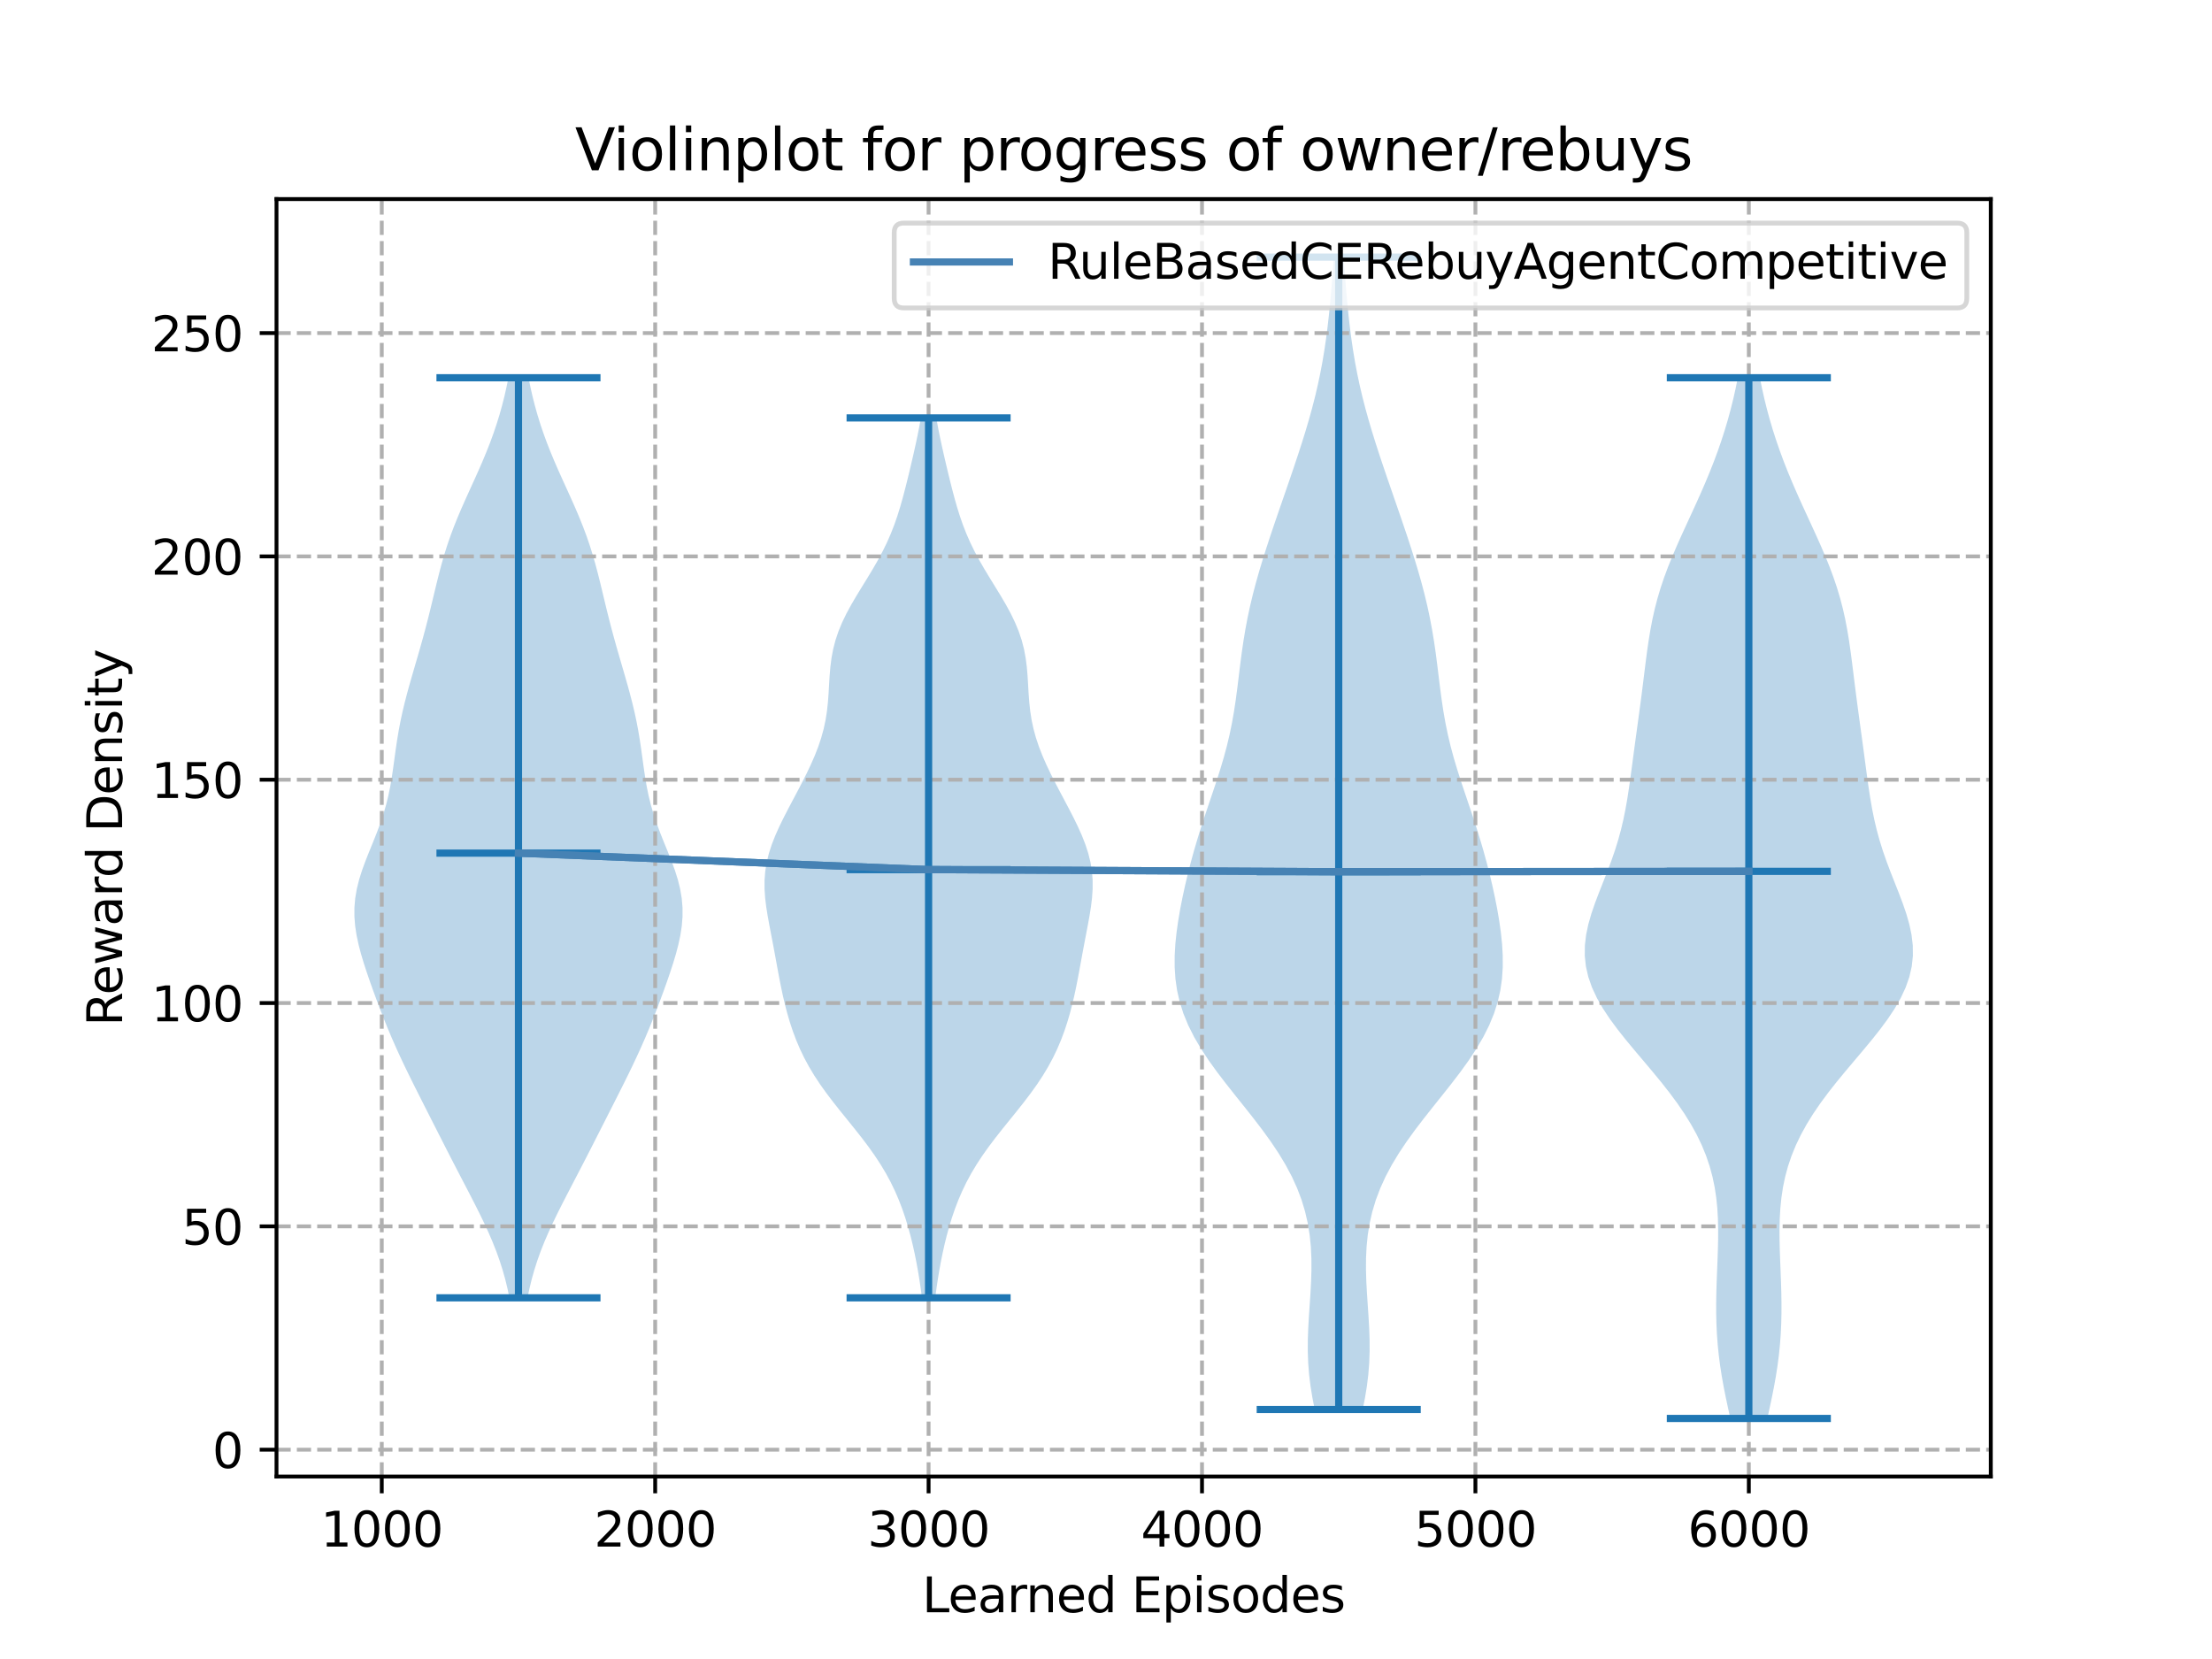 <?xml version="1.0" encoding="utf-8" standalone="no"?>
<!DOCTYPE svg PUBLIC "-//W3C//DTD SVG 1.1//EN"
  "http://www.w3.org/Graphics/SVG/1.1/DTD/svg11.dtd">
<svg xmlns:xlink="http://www.w3.org/1999/xlink" width="460.8pt" height="345.6pt" viewBox="0 0 460.8 345.6" xmlns="http://www.w3.org/2000/svg" version="1.1">
 <defs>
  <style type="text/css">*{stroke-linejoin: round; stroke-linecap: butt}</style>
 </defs>
 <g id="figure_1">
  <g id="patch_1">
   <path d="M 0 345.6 
L 460.8 345.6 
L 460.8 0 
L 0 0 
z
" style="fill: #ffffff"/>
  </g>
  <g id="axes_1">
   <g id="patch_2">
    <path d="M 57.6 307.584 
L 414.72 307.584 
L 414.72 41.472 
L 57.6 41.472 
z
" style="fill: #ffffff"/>
   </g>
   <g id="PolyCollection_1">
    <path d="M 109.89 270.366 
L 106.124 270.366 
L 105.719 268.429 
L 105.247 266.493 
L 104.704 264.557 
L 104.085 262.621 
L 103.392 260.685 
L 102.626 258.749 
L 101.794 256.813 
L 100.905 254.877 
L 99.969 252.941 
L 98.999 251.004 
L 98.006 249.068 
L 97.002 247.132 
L 95.993 245.196 
L 94.988 243.26 
L 93.989 241.324 
L 92.996 239.388 
L 92.009 237.452 
L 91.025 235.516 
L 90.043 233.579 
L 89.06 231.643 
L 88.078 229.707 
L 87.1 227.771 
L 86.128 225.835 
L 85.17 223.899 
L 84.231 221.963 
L 83.318 220.027 
L 82.435 218.091 
L 81.585 216.154 
L 80.769 214.218 
L 79.984 212.282 
L 79.226 210.346 
L 78.492 208.41 
L 77.779 206.474 
L 77.087 204.538 
L 76.42 202.602 
L 75.789 200.666 
L 75.209 198.729 
L 74.7 196.793 
L 74.285 194.857 
L 73.989 192.921 
L 73.833 190.985 
L 73.833 189.049 
L 73.999 187.113 
L 74.329 185.177 
L 74.81 183.241 
L 75.42 181.304 
L 76.128 179.368 
L 76.896 177.432 
L 77.686 175.496 
L 78.46 173.56 
L 79.186 171.624 
L 79.839 169.688 
L 80.407 167.752 
L 80.886 165.815 
L 81.284 163.879 
L 81.615 161.943 
L 81.902 160.007 
L 82.167 158.071 
L 82.433 156.135 
L 82.72 154.199 
L 83.042 152.263 
L 83.409 150.327 
L 83.824 148.39 
L 84.285 146.454 
L 84.786 144.518 
L 85.318 142.582 
L 85.872 140.646 
L 86.436 138.71 
L 87.001 136.774 
L 87.557 134.838 
L 88.1 132.902 
L 88.622 130.965 
L 89.125 129.029 
L 89.608 127.093 
L 90.077 125.157 
L 90.541 123.221 
L 91.01 121.285 
L 91.496 119.349 
L 92.013 117.413 
L 92.572 115.477 
L 93.182 113.54 
L 93.849 111.604 
L 94.574 109.668 
L 95.354 107.732 
L 96.179 105.796 
L 97.038 103.86 
L 97.915 101.924 
L 98.797 99.988 
L 99.667 98.052 
L 100.511 96.115 
L 101.318 94.179 
L 102.08 92.243 
L 102.79 90.307 
L 103.445 88.371 
L 104.044 86.435 
L 104.588 84.499 
L 105.078 82.563 
L 105.518 80.627 
L 105.911 78.69 
L 110.103 78.69 
L 110.103 78.69 
L 110.495 80.627 
L 110.935 82.563 
L 111.426 84.499 
L 111.97 86.435 
L 112.569 88.371 
L 113.224 90.307 
L 113.934 92.243 
L 114.695 94.179 
L 115.503 96.115 
L 116.347 98.052 
L 117.217 99.988 
L 118.098 101.924 
L 118.976 103.86 
L 119.835 105.796 
L 120.66 107.732 
L 121.439 109.668 
L 122.165 111.604 
L 122.832 113.54 
L 123.442 115.477 
L 124.001 117.413 
L 124.518 119.349 
L 125.004 121.285 
L 125.473 123.221 
L 125.936 125.157 
L 126.406 127.093 
L 126.889 129.029 
L 127.391 130.965 
L 127.914 132.902 
L 128.456 134.838 
L 129.013 136.774 
L 129.578 138.71 
L 130.142 140.646 
L 130.696 142.582 
L 131.228 144.518 
L 131.729 146.454 
L 132.19 148.39 
L 132.605 150.327 
L 132.972 152.263 
L 133.294 154.199 
L 133.581 156.135 
L 133.847 158.071 
L 134.112 160.007 
L 134.398 161.943 
L 134.73 163.879 
L 135.128 165.815 
L 135.607 167.752 
L 136.174 169.688 
L 136.828 171.624 
L 137.554 173.56 
L 138.328 175.496 
L 139.118 177.432 
L 139.886 179.368 
L 140.594 181.304 
L 141.204 183.241 
L 141.685 185.177 
L 142.015 187.113 
L 142.18 189.049 
L 142.181 190.985 
L 142.025 192.921 
L 141.729 194.857 
L 141.314 196.793 
L 140.805 198.729 
L 140.225 200.666 
L 139.594 202.602 
L 138.927 204.538 
L 138.235 206.474 
L 137.522 208.41 
L 136.788 210.346 
L 136.03 212.282 
L 135.245 214.218 
L 134.429 216.154 
L 133.579 218.091 
L 132.696 220.027 
L 131.783 221.963 
L 130.844 223.899 
L 129.886 225.835 
L 128.914 227.771 
L 127.935 229.707 
L 126.953 231.643 
L 125.971 233.579 
L 124.988 235.516 
L 124.005 237.452 
L 123.018 239.388 
L 122.025 241.324 
L 121.026 243.26 
L 120.02 245.196 
L 119.012 247.132 
L 118.007 249.068 
L 117.015 251.004 
L 116.044 252.941 
L 115.109 254.877 
L 114.22 256.813 
L 113.388 258.749 
L 112.622 260.685 
L 111.929 262.621 
L 111.31 264.557 
L 110.766 266.493 
L 110.295 268.429 
L 109.89 270.366 
z
" clip-path="url(#pdc8e1df211)" style="fill: #1f77b4; fill-opacity: 0.3"/>
   </g>
   <g id="PolyCollection_2">
    <path d="M 194.823 270.366 
L 192.062 270.366 
L 191.816 268.514 
L 191.543 266.662 
L 191.24 264.811 
L 190.904 262.959 
L 190.533 261.108 
L 190.121 259.256 
L 189.665 257.405 
L 189.157 255.553 
L 188.592 253.702 
L 187.959 251.85 
L 187.25 249.999 
L 186.453 248.147 
L 185.559 246.296 
L 184.561 244.444 
L 183.453 242.593 
L 182.238 240.741 
L 180.924 238.89 
L 179.526 237.038 
L 178.066 235.187 
L 176.572 233.335 
L 175.075 231.484 
L 173.607 229.632 
L 172.198 227.78 
L 170.872 225.929 
L 169.648 224.077 
L 168.535 222.226 
L 167.535 220.374 
L 166.646 218.523 
L 165.86 216.671 
L 165.165 214.82 
L 164.551 212.968 
L 164.006 211.117 
L 163.521 209.265 
L 163.087 207.414 
L 162.693 205.562 
L 162.329 203.711 
L 161.983 201.859 
L 161.645 200.008 
L 161.304 198.156 
L 160.956 196.305 
L 160.601 194.453 
L 160.247 192.602 
L 159.912 190.75 
L 159.617 188.898 
L 159.393 187.047 
L 159.268 185.195 
L 159.269 183.344 
L 159.414 181.492 
L 159.715 179.641 
L 160.171 177.789 
L 160.77 175.938 
L 161.495 174.086 
L 162.322 172.235 
L 163.224 170.383 
L 164.176 168.532 
L 165.153 166.68 
L 166.135 164.829 
L 167.102 162.977 
L 168.034 161.126 
L 168.915 159.274 
L 169.725 157.423 
L 170.448 155.571 
L 171.069 153.719 
L 171.579 151.868 
L 171.976 150.016 
L 172.268 148.165 
L 172.469 146.313 
L 172.607 144.462 
L 172.713 142.61 
L 172.826 140.759 
L 172.984 138.907 
L 173.222 137.056 
L 173.57 135.204 
L 174.05 133.353 
L 174.674 131.501 
L 175.439 129.65 
L 176.336 127.798 
L 177.342 125.947 
L 178.428 124.095 
L 179.559 122.244 
L 180.701 120.392 
L 181.819 118.541 
L 182.885 116.689 
L 183.876 114.837 
L 184.78 112.986 
L 185.59 111.134 
L 186.312 109.283 
L 186.953 107.431 
L 187.529 105.58 
L 188.054 103.728 
L 188.543 101.877 
L 189.009 100.025 
L 189.459 98.174 
L 189.898 96.322 
L 190.326 94.471 
L 190.739 92.619 
L 191.132 90.768 
L 191.5 88.916 
L 191.836 87.065 
L 195.049 87.065 
L 195.049 87.065 
L 195.385 88.916 
L 195.752 90.768 
L 196.145 92.619 
L 196.558 94.471 
L 196.986 96.322 
L 197.425 98.174 
L 197.876 100.025 
L 198.341 101.877 
L 198.831 103.728 
L 199.356 105.58 
L 199.932 107.431 
L 200.573 109.283 
L 201.294 111.134 
L 202.105 112.986 
L 203.008 114.837 
L 203.999 116.689 
L 205.065 118.541 
L 206.184 120.392 
L 207.325 122.244 
L 208.457 124.095 
L 209.543 125.947 
L 210.549 127.798 
L 211.445 129.65 
L 212.211 131.501 
L 212.834 133.353 
L 213.315 135.204 
L 213.663 137.056 
L 213.901 138.907 
L 214.058 140.759 
L 214.171 142.61 
L 214.278 144.462 
L 214.416 146.313 
L 214.617 148.165 
L 214.908 150.016 
L 215.305 151.868 
L 215.815 153.719 
L 216.436 155.571 
L 217.159 157.423 
L 217.969 159.274 
L 218.85 161.126 
L 219.783 162.977 
L 220.75 164.829 
L 221.732 166.68 
L 222.709 168.532 
L 223.661 170.383 
L 224.563 172.235 
L 225.389 174.086 
L 226.114 175.938 
L 226.714 177.789 
L 227.17 179.641 
L 227.47 181.492 
L 227.616 183.344 
L 227.616 185.195 
L 227.491 187.047 
L 227.267 188.898 
L 226.973 190.75 
L 226.637 192.602 
L 226.284 194.453 
L 225.929 196.305 
L 225.58 198.156 
L 225.24 200.008 
L 224.901 201.859 
L 224.556 203.711 
L 224.191 205.562 
L 223.797 207.414 
L 223.363 209.265 
L 222.879 211.117 
L 222.334 212.968 
L 221.72 214.82 
L 221.025 216.671 
L 220.238 218.523 
L 219.349 220.374 
L 218.35 222.226 
L 217.237 224.077 
L 216.012 225.929 
L 214.686 227.78 
L 213.277 229.632 
L 211.809 231.484 
L 210.313 233.335 
L 208.819 235.187 
L 207.359 237.038 
L 205.96 238.89 
L 204.646 240.741 
L 203.431 242.593 
L 202.324 244.444 
L 201.325 246.296 
L 200.432 248.147 
L 199.635 249.999 
L 198.925 251.85 
L 198.293 253.702 
L 197.727 255.553 
L 197.22 257.405 
L 196.763 259.256 
L 196.352 261.108 
L 195.98 262.959 
L 195.645 264.811 
L 195.342 266.662 
L 195.069 268.514 
L 194.823 270.366 
z
" clip-path="url(#pdc8e1df211)" style="fill: #1f77b4; fill-opacity: 0.3"/>
   </g>
   <g id="PolyCollection_3">
    <path d="M 283.871 293.627 
L 273.884 293.627 
L 273.405 291.202 
L 273.009 288.777 
L 272.712 286.353 
L 272.522 283.928 
L 272.436 281.503 
L 272.445 279.078 
L 272.531 276.653 
L 272.669 274.228 
L 272.833 271.804 
L 272.995 269.379 
L 273.125 266.954 
L 273.198 264.529 
L 273.187 262.104 
L 273.069 259.679 
L 272.824 257.254 
L 272.432 254.83 
L 271.877 252.405 
L 271.146 249.98 
L 270.23 247.555 
L 269.127 245.13 
L 267.84 242.705 
L 266.378 240.281 
L 264.759 237.856 
L 263.008 235.431 
L 261.155 233.006 
L 259.239 230.581 
L 257.3 228.156 
L 255.381 225.732 
L 253.528 223.307 
L 251.781 220.882 
L 250.181 218.457 
L 248.759 216.032 
L 247.541 213.607 
L 246.542 211.183 
L 245.766 208.758 
L 245.211 206.333 
L 244.864 203.908 
L 244.704 201.483 
L 244.707 199.058 
L 244.848 196.634 
L 245.102 194.209 
L 245.446 191.784 
L 245.862 189.359 
L 246.337 186.934 
L 246.863 184.509 
L 247.437 182.084 
L 248.057 179.66 
L 248.725 177.235 
L 249.438 174.81 
L 250.195 172.385 
L 250.986 169.96 
L 251.8 167.535 
L 252.621 165.111 
L 253.428 162.686 
L 254.202 160.261 
L 254.923 157.836 
L 255.577 155.411 
L 256.153 152.986 
L 256.651 150.562 
L 257.076 148.137 
L 257.441 145.712 
L 257.762 143.287 
L 258.06 140.862 
L 258.357 138.437 
L 258.673 136.013 
L 259.025 133.588 
L 259.425 131.163 
L 259.882 128.738 
L 260.399 126.313 
L 260.977 123.888 
L 261.612 121.463 
L 262.299 119.039 
L 263.029 116.614 
L 263.795 114.189 
L 264.59 111.764 
L 265.406 109.339 
L 266.236 106.914 
L 267.074 104.49 
L 267.913 102.065 
L 268.748 99.64 
L 269.574 97.215 
L 270.383 94.79 
L 271.169 92.365 
L 271.925 89.941 
L 272.643 87.516 
L 273.317 85.091 
L 273.941 82.666 
L 274.512 80.241 
L 275.026 77.816 
L 275.484 75.392 
L 275.889 72.967 
L 276.245 70.542 
L 276.557 68.117 
L 276.832 65.692 
L 277.076 63.267 
L 277.296 60.843 
L 277.495 58.418 
L 277.678 55.993 
L 277.847 53.568 
L 279.908 53.568 
L 279.908 53.568 
L 280.077 55.993 
L 280.26 58.418 
L 280.46 60.843 
L 280.679 63.267 
L 280.923 65.692 
L 281.198 68.117 
L 281.51 70.542 
L 281.866 72.967 
L 282.271 75.392 
L 282.73 77.816 
L 283.244 80.241 
L 283.814 82.666 
L 284.438 85.091 
L 285.112 87.516 
L 285.831 89.941 
L 286.586 92.365 
L 287.372 94.79 
L 288.182 97.215 
L 289.007 99.64 
L 289.843 102.065 
L 290.682 104.49 
L 291.519 106.914 
L 292.349 109.339 
L 293.165 111.764 
L 293.96 114.189 
L 294.727 116.614 
L 295.457 119.039 
L 296.143 121.463 
L 296.778 123.888 
L 297.356 126.313 
L 297.873 128.738 
L 298.33 131.163 
L 298.731 133.588 
L 299.082 136.013 
L 299.398 138.437 
L 299.695 140.862 
L 299.994 143.287 
L 300.315 145.712 
L 300.679 148.137 
L 301.104 150.562 
L 301.602 152.986 
L 302.179 155.411 
L 302.832 157.836 
L 303.554 160.261 
L 304.327 162.686 
L 305.135 165.111 
L 305.955 167.535 
L 306.769 169.96 
L 307.561 172.385 
L 308.317 174.81 
L 309.031 177.235 
L 309.698 179.66 
L 310.319 182.084 
L 310.893 184.509 
L 311.419 186.934 
L 311.894 189.359 
L 312.309 191.784 
L 312.653 194.209 
L 312.907 196.634 
L 313.048 199.058 
L 313.052 201.483 
L 312.892 203.908 
L 312.544 206.333 
L 311.989 208.758 
L 311.214 211.183 
L 310.214 213.607 
L 308.996 216.032 
L 307.574 218.457 
L 305.974 220.882 
L 304.228 223.307 
L 302.374 225.732 
L 300.456 228.156 
L 298.516 230.581 
L 296.6 233.006 
L 294.748 235.431 
L 292.997 237.856 
L 291.378 240.281 
L 289.916 242.705 
L 288.628 245.13 
L 287.525 247.555 
L 286.61 249.98 
L 285.879 252.405 
L 285.324 254.83 
L 284.931 257.254 
L 284.686 259.679 
L 284.568 262.104 
L 284.558 264.529 
L 284.63 266.954 
L 284.761 269.379 
L 284.922 271.804 
L 285.086 274.228 
L 285.225 276.653 
L 285.31 279.078 
L 285.319 281.503 
L 285.234 283.928 
L 285.044 286.353 
L 284.747 288.777 
L 284.351 291.202 
L 283.871 293.627 
z
" clip-path="url(#pdc8e1df211)" style="fill: #1f77b4; fill-opacity: 0.3"/>
   </g>
   <g id="PolyCollection_4">
    <path d="M 368.166 295.488 
L 360.46 295.488 
L 359.977 293.298 
L 359.511 291.108 
L 359.076 288.918 
L 358.684 286.729 
L 358.342 284.539 
L 358.057 282.349 
L 357.833 280.159 
L 357.669 277.969 
L 357.565 275.779 
L 357.514 273.589 
L 357.512 271.399 
L 357.548 269.21 
L 357.614 267.02 
L 357.697 264.83 
L 357.784 262.64 
L 357.862 260.45 
L 357.914 258.26 
L 357.923 256.07 
L 357.874 253.88 
L 357.747 251.691 
L 357.526 249.501 
L 357.195 247.311 
L 356.739 245.121 
L 356.144 242.931 
L 355.402 240.741 
L 354.506 238.551 
L 353.452 236.361 
L 352.243 234.172 
L 350.884 231.982 
L 349.385 229.792 
L 347.763 227.602 
L 346.039 225.412 
L 344.238 223.222 
L 342.394 221.032 
L 340.542 218.842 
L 338.725 216.653 
L 336.986 214.463 
L 335.369 212.273 
L 333.915 210.083 
L 332.662 207.893 
L 331.641 205.703 
L 330.875 203.513 
L 330.374 201.323 
L 330.139 199.134 
L 330.16 196.944 
L 330.415 194.754 
L 330.874 192.564 
L 331.5 190.374 
L 332.25 188.184 
L 333.079 185.994 
L 333.945 183.804 
L 334.807 181.615 
L 335.632 179.425 
L 336.395 177.235 
L 337.079 175.045 
L 337.678 172.855 
L 338.194 170.665 
L 338.635 168.475 
L 339.016 166.285 
L 339.353 164.096 
L 339.661 161.906 
L 339.955 159.716 
L 340.246 157.526 
L 340.539 155.336 
L 340.837 153.146 
L 341.137 150.956 
L 341.437 148.766 
L 341.73 146.577 
L 342.016 144.387 
L 342.292 142.197 
L 342.564 140.007 
L 342.838 137.817 
L 343.126 135.627 
L 343.442 133.437 
L 343.802 131.247 
L 344.22 129.058 
L 344.709 126.868 
L 345.278 124.678 
L 345.93 122.488 
L 346.667 120.298 
L 347.481 118.108 
L 348.364 115.918 
L 349.302 113.728 
L 350.28 111.539 
L 351.282 109.349 
L 352.292 107.159 
L 353.295 104.969 
L 354.278 102.779 
L 355.23 100.589 
L 356.142 98.399 
L 357.007 96.209 
L 357.822 94.02 
L 358.582 91.83 
L 359.288 89.64 
L 359.94 87.45 
L 360.536 85.26 
L 361.08 83.07 
L 361.572 80.88 
L 362.013 78.69 
L 366.613 78.69 
L 366.613 78.69 
L 367.055 80.88 
L 367.546 83.07 
L 368.09 85.26 
L 368.687 87.45 
L 369.338 89.64 
L 370.044 91.83 
L 370.805 94.02 
L 371.619 96.209 
L 372.484 98.399 
L 373.396 100.589 
L 374.348 102.779 
L 375.331 104.969 
L 376.334 107.159 
L 377.344 109.349 
L 378.346 111.539 
L 379.324 113.728 
L 380.262 115.918 
L 381.145 118.108 
L 381.96 120.298 
L 382.696 122.488 
L 383.349 124.678 
L 383.917 126.868 
L 384.406 129.058 
L 384.824 131.247 
L 385.184 133.437 
L 385.5 135.627 
L 385.788 137.817 
L 386.063 140.007 
L 386.334 142.197 
L 386.611 144.387 
L 386.896 146.577 
L 387.19 148.766 
L 387.489 150.956 
L 387.789 153.146 
L 388.087 155.336 
L 388.38 157.526 
L 388.671 159.716 
L 388.965 161.906 
L 389.274 164.096 
L 389.61 166.285 
L 389.991 168.475 
L 390.432 170.665 
L 390.948 172.855 
L 391.547 175.045 
L 392.231 177.235 
L 392.994 179.425 
L 393.819 181.615 
L 394.681 183.804 
L 395.547 185.994 
L 396.376 188.184 
L 397.126 190.374 
L 397.752 192.564 
L 398.211 194.754 
L 398.466 196.944 
L 398.487 199.134 
L 398.253 201.323 
L 397.752 203.513 
L 396.985 205.703 
L 395.964 207.893 
L 394.712 210.083 
L 393.258 212.273 
L 391.64 214.463 
L 389.901 216.653 
L 388.084 218.842 
L 386.233 221.032 
L 384.388 223.222 
L 382.588 225.412 
L 380.863 227.602 
L 379.241 229.792 
L 377.742 231.982 
L 376.383 234.172 
L 375.174 236.361 
L 374.12 238.551 
L 373.224 240.741 
L 372.482 242.931 
L 371.887 245.121 
L 371.431 247.311 
L 371.1 249.501 
L 370.879 251.691 
L 370.753 253.88 
L 370.703 256.07 
L 370.713 258.26 
L 370.764 260.45 
L 370.842 262.64 
L 370.929 264.83 
L 371.012 267.02 
L 371.078 269.21 
L 371.114 271.399 
L 371.112 273.589 
L 371.061 275.779 
L 370.957 277.969 
L 370.793 280.159 
L 370.569 282.349 
L 370.284 284.539 
L 369.943 286.729 
L 369.55 288.918 
L 369.115 291.108 
L 368.65 293.298 
L 368.166 295.488 
z
" clip-path="url(#pdc8e1df211)" style="fill: #1f77b4; fill-opacity: 0.3"/>
   </g>
   <g id="matplotlib.axis_1">
    <g id="xtick_1">
     <g id="line2d_1">
      <path d="M 79.528 307.584 
L 79.528 41.472 
" clip-path="url(#pdc8e1df211)" style="fill: none; stroke-dasharray: 2.96,1.28; stroke-dashoffset: 0; stroke: #b0b0b0; stroke-width: 0.8"/>
     </g>
     <g id="line2d_2">
      <defs>
       <path id="ma480026084" d="M 0 0 
L 0 3.5 
" style="stroke: #000000; stroke-width: 0.8"/>
      </defs>
      <g>
       <use xlink:href="#ma480026084" x="79.528" y="307.584" style="stroke: #000000; stroke-width: 0.8"/>
      </g>
     </g>
     <g id="text_1">
      <!-- 1000 -->
      <g transform="translate(66.803 322.182)scale(0.1 -0.1)">
       <defs>
        <path id="DejaVuSans-31" d="M 794 531 
L 1825 531 
L 1825 4091 
L 703 3866 
L 703 4441 
L 1819 4666 
L 2450 4666 
L 2450 531 
L 3481 531 
L 3481 0 
L 794 0 
L 794 531 
z
" transform="scale(0.016)"/>
        <path id="DejaVuSans-30" d="M 2034 4250 
Q 1547 4250 1301 3770 
Q 1056 3291 1056 2328 
Q 1056 1369 1301 889 
Q 1547 409 2034 409 
Q 2525 409 2770 889 
Q 3016 1369 3016 2328 
Q 3016 3291 2770 3770 
Q 2525 4250 2034 4250 
z
M 2034 4750 
Q 2819 4750 3233 4129 
Q 3647 3509 3647 2328 
Q 3647 1150 3233 529 
Q 2819 -91 2034 -91 
Q 1250 -91 836 529 
Q 422 1150 422 2328 
Q 422 3509 836 4129 
Q 1250 4750 2034 4750 
z
" transform="scale(0.016)"/>
       </defs>
       <use xlink:href="#DejaVuSans-31"/>
       <use xlink:href="#DejaVuSans-30" x="63.623"/>
       <use xlink:href="#DejaVuSans-30" x="127.246"/>
       <use xlink:href="#DejaVuSans-30" x="190.869"/>
      </g>
     </g>
    </g>
    <g id="xtick_2">
     <g id="line2d_3">
      <path d="M 136.485 307.584 
L 136.485 41.472 
" clip-path="url(#pdc8e1df211)" style="fill: none; stroke-dasharray: 2.96,1.28; stroke-dashoffset: 0; stroke: #b0b0b0; stroke-width: 0.8"/>
     </g>
     <g id="line2d_4">
      <g>
       <use xlink:href="#ma480026084" x="136.485" y="307.584" style="stroke: #000000; stroke-width: 0.8"/>
      </g>
     </g>
     <g id="text_2">
      <!-- 2000 -->
      <g transform="translate(123.76 322.182)scale(0.1 -0.1)">
       <defs>
        <path id="DejaVuSans-32" d="M 1228 531 
L 3431 531 
L 3431 0 
L 469 0 
L 469 531 
Q 828 903 1448 1529 
Q 2069 2156 2228 2338 
Q 2531 2678 2651 2914 
Q 2772 3150 2772 3378 
Q 2772 3750 2511 3984 
Q 2250 4219 1831 4219 
Q 1534 4219 1204 4116 
Q 875 4013 500 3803 
L 500 4441 
Q 881 4594 1212 4672 
Q 1544 4750 1819 4750 
Q 2544 4750 2975 4387 
Q 3406 4025 3406 3419 
Q 3406 3131 3298 2873 
Q 3191 2616 2906 2266 
Q 2828 2175 2409 1742 
Q 1991 1309 1228 531 
z
" transform="scale(0.016)"/>
       </defs>
       <use xlink:href="#DejaVuSans-32"/>
       <use xlink:href="#DejaVuSans-30" x="63.623"/>
       <use xlink:href="#DejaVuSans-30" x="127.246"/>
       <use xlink:href="#DejaVuSans-30" x="190.869"/>
      </g>
     </g>
    </g>
    <g id="xtick_3">
     <g id="line2d_5">
      <path d="M 193.442 307.584 
L 193.442 41.472 
" clip-path="url(#pdc8e1df211)" style="fill: none; stroke-dasharray: 2.96,1.28; stroke-dashoffset: 0; stroke: #b0b0b0; stroke-width: 0.8"/>
     </g>
     <g id="line2d_6">
      <g>
       <use xlink:href="#ma480026084" x="193.442" y="307.584" style="stroke: #000000; stroke-width: 0.8"/>
      </g>
     </g>
     <g id="text_3">
      <!-- 3000 -->
      <g transform="translate(180.717 322.182)scale(0.1 -0.1)">
       <defs>
        <path id="DejaVuSans-33" d="M 2597 2516 
Q 3050 2419 3304 2112 
Q 3559 1806 3559 1356 
Q 3559 666 3084 287 
Q 2609 -91 1734 -91 
Q 1441 -91 1130 -33 
Q 819 25 488 141 
L 488 750 
Q 750 597 1062 519 
Q 1375 441 1716 441 
Q 2309 441 2620 675 
Q 2931 909 2931 1356 
Q 2931 1769 2642 2001 
Q 2353 2234 1838 2234 
L 1294 2234 
L 1294 2753 
L 1863 2753 
Q 2328 2753 2575 2939 
Q 2822 3125 2822 3475 
Q 2822 3834 2567 4026 
Q 2313 4219 1838 4219 
Q 1578 4219 1281 4162 
Q 984 4106 628 3988 
L 628 4550 
Q 988 4650 1302 4700 
Q 1616 4750 1894 4750 
Q 2613 4750 3031 4423 
Q 3450 4097 3450 3541 
Q 3450 3153 3228 2886 
Q 3006 2619 2597 2516 
z
" transform="scale(0.016)"/>
       </defs>
       <use xlink:href="#DejaVuSans-33"/>
       <use xlink:href="#DejaVuSans-30" x="63.623"/>
       <use xlink:href="#DejaVuSans-30" x="127.246"/>
       <use xlink:href="#DejaVuSans-30" x="190.869"/>
      </g>
     </g>
    </g>
    <g id="xtick_4">
     <g id="line2d_7">
      <path d="M 250.399 307.584 
L 250.399 41.472 
" clip-path="url(#pdc8e1df211)" style="fill: none; stroke-dasharray: 2.96,1.28; stroke-dashoffset: 0; stroke: #b0b0b0; stroke-width: 0.8"/>
     </g>
     <g id="line2d_8">
      <g>
       <use xlink:href="#ma480026084" x="250.399" y="307.584" style="stroke: #000000; stroke-width: 0.8"/>
      </g>
     </g>
     <g id="text_4">
      <!-- 4000 -->
      <g transform="translate(237.674 322.182)scale(0.1 -0.1)">
       <defs>
        <path id="DejaVuSans-34" d="M 2419 4116 
L 825 1625 
L 2419 1625 
L 2419 4116 
z
M 2253 4666 
L 3047 4666 
L 3047 1625 
L 3713 1625 
L 3713 1100 
L 3047 1100 
L 3047 0 
L 2419 0 
L 2419 1100 
L 313 1100 
L 313 1709 
L 2253 4666 
z
" transform="scale(0.016)"/>
       </defs>
       <use xlink:href="#DejaVuSans-34"/>
       <use xlink:href="#DejaVuSans-30" x="63.623"/>
       <use xlink:href="#DejaVuSans-30" x="127.246"/>
       <use xlink:href="#DejaVuSans-30" x="190.869"/>
      </g>
     </g>
    </g>
    <g id="xtick_5">
     <g id="line2d_9">
      <path d="M 307.356 307.584 
L 307.356 41.472 
" clip-path="url(#pdc8e1df211)" style="fill: none; stroke-dasharray: 2.96,1.28; stroke-dashoffset: 0; stroke: #b0b0b0; stroke-width: 0.8"/>
     </g>
     <g id="line2d_10">
      <g>
       <use xlink:href="#ma480026084" x="307.356" y="307.584" style="stroke: #000000; stroke-width: 0.8"/>
      </g>
     </g>
     <g id="text_5">
      <!-- 5000 -->
      <g transform="translate(294.631 322.182)scale(0.1 -0.1)">
       <defs>
        <path id="DejaVuSans-35" d="M 691 4666 
L 3169 4666 
L 3169 4134 
L 1269 4134 
L 1269 2991 
Q 1406 3038 1543 3061 
Q 1681 3084 1819 3084 
Q 2600 3084 3056 2656 
Q 3513 2228 3513 1497 
Q 3513 744 3044 326 
Q 2575 -91 1722 -91 
Q 1428 -91 1123 -41 
Q 819 9 494 109 
L 494 744 
Q 775 591 1075 516 
Q 1375 441 1709 441 
Q 2250 441 2565 725 
Q 2881 1009 2881 1497 
Q 2881 1984 2565 2268 
Q 2250 2553 1709 2553 
Q 1456 2553 1204 2497 
Q 953 2441 691 2322 
L 691 4666 
z
" transform="scale(0.016)"/>
       </defs>
       <use xlink:href="#DejaVuSans-35"/>
       <use xlink:href="#DejaVuSans-30" x="63.623"/>
       <use xlink:href="#DejaVuSans-30" x="127.246"/>
       <use xlink:href="#DejaVuSans-30" x="190.869"/>
      </g>
     </g>
    </g>
    <g id="xtick_6">
     <g id="line2d_11">
      <path d="M 364.313 307.584 
L 364.313 41.472 
" clip-path="url(#pdc8e1df211)" style="fill: none; stroke-dasharray: 2.96,1.28; stroke-dashoffset: 0; stroke: #b0b0b0; stroke-width: 0.8"/>
     </g>
     <g id="line2d_12">
      <g>
       <use xlink:href="#ma480026084" x="364.313" y="307.584" style="stroke: #000000; stroke-width: 0.8"/>
      </g>
     </g>
     <g id="text_6">
      <!-- 6000 -->
      <g transform="translate(351.588 322.182)scale(0.1 -0.1)">
       <defs>
        <path id="DejaVuSans-36" d="M 2113 2584 
Q 1688 2584 1439 2293 
Q 1191 2003 1191 1497 
Q 1191 994 1439 701 
Q 1688 409 2113 409 
Q 2538 409 2786 701 
Q 3034 994 3034 1497 
Q 3034 2003 2786 2293 
Q 2538 2584 2113 2584 
z
M 3366 4563 
L 3366 3988 
Q 3128 4100 2886 4159 
Q 2644 4219 2406 4219 
Q 1781 4219 1451 3797 
Q 1122 3375 1075 2522 
Q 1259 2794 1537 2939 
Q 1816 3084 2150 3084 
Q 2853 3084 3261 2657 
Q 3669 2231 3669 1497 
Q 3669 778 3244 343 
Q 2819 -91 2113 -91 
Q 1303 -91 875 529 
Q 447 1150 447 2328 
Q 447 3434 972 4092 
Q 1497 4750 2381 4750 
Q 2619 4750 2861 4703 
Q 3103 4656 3366 4563 
z
" transform="scale(0.016)"/>
       </defs>
       <use xlink:href="#DejaVuSans-36"/>
       <use xlink:href="#DejaVuSans-30" x="63.623"/>
       <use xlink:href="#DejaVuSans-30" x="127.246"/>
       <use xlink:href="#DejaVuSans-30" x="190.869"/>
      </g>
     </g>
    </g>
    <g id="text_7">
     <!-- Learned Episodes -->
     <g transform="translate(192.102 335.861)scale(0.1 -0.1)">
      <defs>
       <path id="DejaVuSans-4c" d="M 628 4666 
L 1259 4666 
L 1259 531 
L 3531 531 
L 3531 0 
L 628 0 
L 628 4666 
z
" transform="scale(0.016)"/>
       <path id="DejaVuSans-65" d="M 3597 1894 
L 3597 1613 
L 953 1613 
Q 991 1019 1311 708 
Q 1631 397 2203 397 
Q 2534 397 2845 478 
Q 3156 559 3463 722 
L 3463 178 
Q 3153 47 2828 -22 
Q 2503 -91 2169 -91 
Q 1331 -91 842 396 
Q 353 884 353 1716 
Q 353 2575 817 3079 
Q 1281 3584 2069 3584 
Q 2775 3584 3186 3129 
Q 3597 2675 3597 1894 
z
M 3022 2063 
Q 3016 2534 2758 2815 
Q 2500 3097 2075 3097 
Q 1594 3097 1305 2825 
Q 1016 2553 972 2059 
L 3022 2063 
z
" transform="scale(0.016)"/>
       <path id="DejaVuSans-61" d="M 2194 1759 
Q 1497 1759 1228 1600 
Q 959 1441 959 1056 
Q 959 750 1161 570 
Q 1363 391 1709 391 
Q 2188 391 2477 730 
Q 2766 1069 2766 1631 
L 2766 1759 
L 2194 1759 
z
M 3341 1997 
L 3341 0 
L 2766 0 
L 2766 531 
Q 2569 213 2275 61 
Q 1981 -91 1556 -91 
Q 1019 -91 701 211 
Q 384 513 384 1019 
Q 384 1609 779 1909 
Q 1175 2209 1959 2209 
L 2766 2209 
L 2766 2266 
Q 2766 2663 2505 2880 
Q 2244 3097 1772 3097 
Q 1472 3097 1187 3025 
Q 903 2953 641 2809 
L 641 3341 
Q 956 3463 1253 3523 
Q 1550 3584 1831 3584 
Q 2591 3584 2966 3190 
Q 3341 2797 3341 1997 
z
" transform="scale(0.016)"/>
       <path id="DejaVuSans-72" d="M 2631 2963 
Q 2534 3019 2420 3045 
Q 2306 3072 2169 3072 
Q 1681 3072 1420 2755 
Q 1159 2438 1159 1844 
L 1159 0 
L 581 0 
L 581 3500 
L 1159 3500 
L 1159 2956 
Q 1341 3275 1631 3429 
Q 1922 3584 2338 3584 
Q 2397 3584 2469 3576 
Q 2541 3569 2628 3553 
L 2631 2963 
z
" transform="scale(0.016)"/>
       <path id="DejaVuSans-6e" d="M 3513 2113 
L 3513 0 
L 2938 0 
L 2938 2094 
Q 2938 2591 2744 2837 
Q 2550 3084 2163 3084 
Q 1697 3084 1428 2787 
Q 1159 2491 1159 1978 
L 1159 0 
L 581 0 
L 581 3500 
L 1159 3500 
L 1159 2956 
Q 1366 3272 1645 3428 
Q 1925 3584 2291 3584 
Q 2894 3584 3203 3211 
Q 3513 2838 3513 2113 
z
" transform="scale(0.016)"/>
       <path id="DejaVuSans-64" d="M 2906 2969 
L 2906 4863 
L 3481 4863 
L 3481 0 
L 2906 0 
L 2906 525 
Q 2725 213 2448 61 
Q 2172 -91 1784 -91 
Q 1150 -91 751 415 
Q 353 922 353 1747 
Q 353 2572 751 3078 
Q 1150 3584 1784 3584 
Q 2172 3584 2448 3432 
Q 2725 3281 2906 2969 
z
M 947 1747 
Q 947 1113 1208 752 
Q 1469 391 1925 391 
Q 2381 391 2643 752 
Q 2906 1113 2906 1747 
Q 2906 2381 2643 2742 
Q 2381 3103 1925 3103 
Q 1469 3103 1208 2742 
Q 947 2381 947 1747 
z
" transform="scale(0.016)"/>
       <path id="DejaVuSans-20" transform="scale(0.016)"/>
       <path id="DejaVuSans-45" d="M 628 4666 
L 3578 4666 
L 3578 4134 
L 1259 4134 
L 1259 2753 
L 3481 2753 
L 3481 2222 
L 1259 2222 
L 1259 531 
L 3634 531 
L 3634 0 
L 628 0 
L 628 4666 
z
" transform="scale(0.016)"/>
       <path id="DejaVuSans-70" d="M 1159 525 
L 1159 -1331 
L 581 -1331 
L 581 3500 
L 1159 3500 
L 1159 2969 
Q 1341 3281 1617 3432 
Q 1894 3584 2278 3584 
Q 2916 3584 3314 3078 
Q 3713 2572 3713 1747 
Q 3713 922 3314 415 
Q 2916 -91 2278 -91 
Q 1894 -91 1617 61 
Q 1341 213 1159 525 
z
M 3116 1747 
Q 3116 2381 2855 2742 
Q 2594 3103 2138 3103 
Q 1681 3103 1420 2742 
Q 1159 2381 1159 1747 
Q 1159 1113 1420 752 
Q 1681 391 2138 391 
Q 2594 391 2855 752 
Q 3116 1113 3116 1747 
z
" transform="scale(0.016)"/>
       <path id="DejaVuSans-69" d="M 603 3500 
L 1178 3500 
L 1178 0 
L 603 0 
L 603 3500 
z
M 603 4863 
L 1178 4863 
L 1178 4134 
L 603 4134 
L 603 4863 
z
" transform="scale(0.016)"/>
       <path id="DejaVuSans-73" d="M 2834 3397 
L 2834 2853 
Q 2591 2978 2328 3040 
Q 2066 3103 1784 3103 
Q 1356 3103 1142 2972 
Q 928 2841 928 2578 
Q 928 2378 1081 2264 
Q 1234 2150 1697 2047 
L 1894 2003 
Q 2506 1872 2764 1633 
Q 3022 1394 3022 966 
Q 3022 478 2636 193 
Q 2250 -91 1575 -91 
Q 1294 -91 989 -36 
Q 684 19 347 128 
L 347 722 
Q 666 556 975 473 
Q 1284 391 1588 391 
Q 1994 391 2212 530 
Q 2431 669 2431 922 
Q 2431 1156 2273 1281 
Q 2116 1406 1581 1522 
L 1381 1569 
Q 847 1681 609 1914 
Q 372 2147 372 2553 
Q 372 3047 722 3315 
Q 1072 3584 1716 3584 
Q 2034 3584 2315 3537 
Q 2597 3491 2834 3397 
z
" transform="scale(0.016)"/>
       <path id="DejaVuSans-6f" d="M 1959 3097 
Q 1497 3097 1228 2736 
Q 959 2375 959 1747 
Q 959 1119 1226 758 
Q 1494 397 1959 397 
Q 2419 397 2687 759 
Q 2956 1122 2956 1747 
Q 2956 2369 2687 2733 
Q 2419 3097 1959 3097 
z
M 1959 3584 
Q 2709 3584 3137 3096 
Q 3566 2609 3566 1747 
Q 3566 888 3137 398 
Q 2709 -91 1959 -91 
Q 1206 -91 779 398 
Q 353 888 353 1747 
Q 353 2609 779 3096 
Q 1206 3584 1959 3584 
z
" transform="scale(0.016)"/>
      </defs>
      <use xlink:href="#DejaVuSans-4c"/>
      <use xlink:href="#DejaVuSans-65" x="53.963"/>
      <use xlink:href="#DejaVuSans-61" x="115.486"/>
      <use xlink:href="#DejaVuSans-72" x="176.766"/>
      <use xlink:href="#DejaVuSans-6e" x="216.129"/>
      <use xlink:href="#DejaVuSans-65" x="279.508"/>
      <use xlink:href="#DejaVuSans-64" x="341.031"/>
      <use xlink:href="#DejaVuSans-20" x="404.508"/>
      <use xlink:href="#DejaVuSans-45" x="436.295"/>
      <use xlink:href="#DejaVuSans-70" x="499.479"/>
      <use xlink:href="#DejaVuSans-69" x="562.955"/>
      <use xlink:href="#DejaVuSans-73" x="590.738"/>
      <use xlink:href="#DejaVuSans-6f" x="642.838"/>
      <use xlink:href="#DejaVuSans-64" x="704.02"/>
      <use xlink:href="#DejaVuSans-65" x="767.496"/>
      <use xlink:href="#DejaVuSans-73" x="829.02"/>
     </g>
    </g>
   </g>
   <g id="matplotlib.axis_2">
    <g id="ytick_1">
     <g id="line2d_13">
      <path d="M 57.6 302.001 
L 414.72 302.001 
" clip-path="url(#pdc8e1df211)" style="fill: none; stroke-dasharray: 2.96,1.28; stroke-dashoffset: 0; stroke: #b0b0b0; stroke-width: 0.8"/>
     </g>
     <g id="line2d_14">
      <defs>
       <path id="ma694f82bb9" d="M 0 0 
L -3.5 0 
" style="stroke: #000000; stroke-width: 0.8"/>
      </defs>
      <g>
       <use xlink:href="#ma694f82bb9" x="57.6" y="302.001" style="stroke: #000000; stroke-width: 0.8"/>
      </g>
     </g>
     <g id="text_8">
      <!-- 0 -->
      <g transform="translate(44.237 305.8)scale(0.1 -0.1)">
       <use xlink:href="#DejaVuSans-30"/>
      </g>
     </g>
    </g>
    <g id="ytick_2">
     <g id="line2d_15">
      <path d="M 57.6 255.478 
L 414.72 255.478 
" clip-path="url(#pdc8e1df211)" style="fill: none; stroke-dasharray: 2.96,1.28; stroke-dashoffset: 0; stroke: #b0b0b0; stroke-width: 0.8"/>
     </g>
     <g id="line2d_16">
      <g>
       <use xlink:href="#ma694f82bb9" x="57.6" y="255.478" style="stroke: #000000; stroke-width: 0.8"/>
      </g>
     </g>
     <g id="text_9">
      <!-- 50 -->
      <g transform="translate(37.875 259.277)scale(0.1 -0.1)">
       <use xlink:href="#DejaVuSans-35"/>
       <use xlink:href="#DejaVuSans-30" x="63.623"/>
      </g>
     </g>
    </g>
    <g id="ytick_3">
     <g id="line2d_17">
      <path d="M 57.6 208.955 
L 414.72 208.955 
" clip-path="url(#pdc8e1df211)" style="fill: none; stroke-dasharray: 2.96,1.28; stroke-dashoffset: 0; stroke: #b0b0b0; stroke-width: 0.8"/>
     </g>
     <g id="line2d_18">
      <g>
       <use xlink:href="#ma694f82bb9" x="57.6" y="208.955" style="stroke: #000000; stroke-width: 0.8"/>
      </g>
     </g>
     <g id="text_10">
      <!-- 100 -->
      <g transform="translate(31.512 212.754)scale(0.1 -0.1)">
       <use xlink:href="#DejaVuSans-31"/>
       <use xlink:href="#DejaVuSans-30" x="63.623"/>
       <use xlink:href="#DejaVuSans-30" x="127.246"/>
      </g>
     </g>
    </g>
    <g id="ytick_4">
     <g id="line2d_19">
      <path d="M 57.6 162.432 
L 414.72 162.432 
" clip-path="url(#pdc8e1df211)" style="fill: none; stroke-dasharray: 2.96,1.28; stroke-dashoffset: 0; stroke: #b0b0b0; stroke-width: 0.8"/>
     </g>
     <g id="line2d_20">
      <g>
       <use xlink:href="#ma694f82bb9" x="57.6" y="162.432" style="stroke: #000000; stroke-width: 0.8"/>
      </g>
     </g>
     <g id="text_11">
      <!-- 150 -->
      <g transform="translate(31.512 166.231)scale(0.1 -0.1)">
       <use xlink:href="#DejaVuSans-31"/>
       <use xlink:href="#DejaVuSans-35" x="63.623"/>
       <use xlink:href="#DejaVuSans-30" x="127.246"/>
      </g>
     </g>
    </g>
    <g id="ytick_5">
     <g id="line2d_21">
      <path d="M 57.6 115.909 
L 414.72 115.909 
" clip-path="url(#pdc8e1df211)" style="fill: none; stroke-dasharray: 2.96,1.28; stroke-dashoffset: 0; stroke: #b0b0b0; stroke-width: 0.8"/>
     </g>
     <g id="line2d_22">
      <g>
       <use xlink:href="#ma694f82bb9" x="57.6" y="115.909" style="stroke: #000000; stroke-width: 0.8"/>
      </g>
     </g>
     <g id="text_12">
      <!-- 200 -->
      <g transform="translate(31.512 119.708)scale(0.1 -0.1)">
       <use xlink:href="#DejaVuSans-32"/>
       <use xlink:href="#DejaVuSans-30" x="63.623"/>
       <use xlink:href="#DejaVuSans-30" x="127.246"/>
      </g>
     </g>
    </g>
    <g id="ytick_6">
     <g id="line2d_23">
      <path d="M 57.6 69.386 
L 414.72 69.386 
" clip-path="url(#pdc8e1df211)" style="fill: none; stroke-dasharray: 2.96,1.28; stroke-dashoffset: 0; stroke: #b0b0b0; stroke-width: 0.8"/>
     </g>
     <g id="line2d_24">
      <g>
       <use xlink:href="#ma694f82bb9" x="57.6" y="69.386" style="stroke: #000000; stroke-width: 0.8"/>
      </g>
     </g>
     <g id="text_13">
      <!-- 250 -->
      <g transform="translate(31.512 73.185)scale(0.1 -0.1)">
       <use xlink:href="#DejaVuSans-32"/>
       <use xlink:href="#DejaVuSans-35" x="63.623"/>
       <use xlink:href="#DejaVuSans-30" x="127.246"/>
      </g>
     </g>
    </g>
    <g id="text_14">
     <!-- Reward Density -->
     <g transform="translate(25.433 213.747)rotate(-90)scale(0.1 -0.1)">
      <defs>
       <path id="DejaVuSans-52" d="M 2841 2188 
Q 3044 2119 3236 1894 
Q 3428 1669 3622 1275 
L 4263 0 
L 3584 0 
L 2988 1197 
Q 2756 1666 2539 1819 
Q 2322 1972 1947 1972 
L 1259 1972 
L 1259 0 
L 628 0 
L 628 4666 
L 2053 4666 
Q 2853 4666 3247 4331 
Q 3641 3997 3641 3322 
Q 3641 2881 3436 2590 
Q 3231 2300 2841 2188 
z
M 1259 4147 
L 1259 2491 
L 2053 2491 
Q 2509 2491 2742 2702 
Q 2975 2913 2975 3322 
Q 2975 3731 2742 3939 
Q 2509 4147 2053 4147 
L 1259 4147 
z
" transform="scale(0.016)"/>
       <path id="DejaVuSans-77" d="M 269 3500 
L 844 3500 
L 1563 769 
L 2278 3500 
L 2956 3500 
L 3675 769 
L 4391 3500 
L 4966 3500 
L 4050 0 
L 3372 0 
L 2619 2869 
L 1863 0 
L 1184 0 
L 269 3500 
z
" transform="scale(0.016)"/>
       <path id="DejaVuSans-44" d="M 1259 4147 
L 1259 519 
L 2022 519 
Q 2988 519 3436 956 
Q 3884 1394 3884 2338 
Q 3884 3275 3436 3711 
Q 2988 4147 2022 4147 
L 1259 4147 
z
M 628 4666 
L 1925 4666 
Q 3281 4666 3915 4102 
Q 4550 3538 4550 2338 
Q 4550 1131 3912 565 
Q 3275 0 1925 0 
L 628 0 
L 628 4666 
z
" transform="scale(0.016)"/>
       <path id="DejaVuSans-74" d="M 1172 4494 
L 1172 3500 
L 2356 3500 
L 2356 3053 
L 1172 3053 
L 1172 1153 
Q 1172 725 1289 603 
Q 1406 481 1766 481 
L 2356 481 
L 2356 0 
L 1766 0 
Q 1100 0 847 248 
Q 594 497 594 1153 
L 594 3053 
L 172 3053 
L 172 3500 
L 594 3500 
L 594 4494 
L 1172 4494 
z
" transform="scale(0.016)"/>
       <path id="DejaVuSans-79" d="M 2059 -325 
Q 1816 -950 1584 -1140 
Q 1353 -1331 966 -1331 
L 506 -1331 
L 506 -850 
L 844 -850 
Q 1081 -850 1212 -737 
Q 1344 -625 1503 -206 
L 1606 56 
L 191 3500 
L 800 3500 
L 1894 763 
L 2988 3500 
L 3597 3500 
L 2059 -325 
z
" transform="scale(0.016)"/>
      </defs>
      <use xlink:href="#DejaVuSans-52"/>
      <use xlink:href="#DejaVuSans-65" x="64.982"/>
      <use xlink:href="#DejaVuSans-77" x="126.506"/>
      <use xlink:href="#DejaVuSans-61" x="208.293"/>
      <use xlink:href="#DejaVuSans-72" x="269.572"/>
      <use xlink:href="#DejaVuSans-64" x="308.936"/>
      <use xlink:href="#DejaVuSans-20" x="372.412"/>
      <use xlink:href="#DejaVuSans-44" x="404.199"/>
      <use xlink:href="#DejaVuSans-65" x="481.201"/>
      <use xlink:href="#DejaVuSans-6e" x="542.725"/>
      <use xlink:href="#DejaVuSans-73" x="606.104"/>
      <use xlink:href="#DejaVuSans-69" x="658.203"/>
      <use xlink:href="#DejaVuSans-74" x="685.986"/>
      <use xlink:href="#DejaVuSans-79" x="725.195"/>
     </g>
    </g>
   </g>
   <g id="LineCollection_1">
    <path d="M 90.92 177.721 
L 125.094 177.721 
" clip-path="url(#pdc8e1df211)" style="fill: none; stroke: #1f77b4; stroke-width: 1.5"/>
    <path d="M 176.355 181.157 
L 210.529 181.157 
" clip-path="url(#pdc8e1df211)" style="fill: none; stroke: #1f77b4; stroke-width: 1.5"/>
    <path d="M 261.791 181.594 
L 295.965 181.594 
" clip-path="url(#pdc8e1df211)" style="fill: none; stroke: #1f77b4; stroke-width: 1.5"/>
    <path d="M 347.226 181.523 
L 381.4 181.523 
" clip-path="url(#pdc8e1df211)" style="fill: none; stroke: #1f77b4; stroke-width: 1.5"/>
   </g>
   <g id="LineCollection_2">
    <path d="M 90.92 78.69 
L 125.094 78.69 
" clip-path="url(#pdc8e1df211)" style="fill: none; stroke: #1f77b4; stroke-width: 1.5"/>
    <path d="M 176.355 87.065 
L 210.529 87.065 
" clip-path="url(#pdc8e1df211)" style="fill: none; stroke: #1f77b4; stroke-width: 1.5"/>
    <path d="M 261.791 53.568 
L 295.965 53.568 
" clip-path="url(#pdc8e1df211)" style="fill: none; stroke: #1f77b4; stroke-width: 1.5"/>
    <path d="M 347.226 78.69 
L 381.4 78.69 
" clip-path="url(#pdc8e1df211)" style="fill: none; stroke: #1f77b4; stroke-width: 1.5"/>
   </g>
   <g id="LineCollection_3">
    <path d="M 90.92 270.366 
L 125.094 270.366 
" clip-path="url(#pdc8e1df211)" style="fill: none; stroke: #1f77b4; stroke-width: 1.5"/>
    <path d="M 176.355 270.366 
L 210.529 270.366 
" clip-path="url(#pdc8e1df211)" style="fill: none; stroke: #1f77b4; stroke-width: 1.5"/>
    <path d="M 261.791 293.627 
L 295.965 293.627 
" clip-path="url(#pdc8e1df211)" style="fill: none; stroke: #1f77b4; stroke-width: 1.5"/>
    <path d="M 347.226 295.488 
L 381.4 295.488 
" clip-path="url(#pdc8e1df211)" style="fill: none; stroke: #1f77b4; stroke-width: 1.5"/>
   </g>
   <g id="LineCollection_4">
    <path d="M 108.007 270.366 
L 108.007 78.69 
" clip-path="url(#pdc8e1df211)" style="fill: none; stroke: #1f77b4; stroke-width: 1.5"/>
    <path d="M 193.442 270.366 
L 193.442 87.065 
" clip-path="url(#pdc8e1df211)" style="fill: none; stroke: #1f77b4; stroke-width: 1.5"/>
    <path d="M 278.878 293.627 
L 278.878 53.568 
" clip-path="url(#pdc8e1df211)" style="fill: none; stroke: #1f77b4; stroke-width: 1.5"/>
    <path d="M 364.313 295.488 
L 364.313 78.69 
" clip-path="url(#pdc8e1df211)" style="fill: none; stroke: #1f77b4; stroke-width: 1.5"/>
   </g>
   <g id="line2d_25">
    <path d="M 108.007 177.721 
L 193.442 181.157 
L 278.878 181.594 
L 364.313 181.523 
" clip-path="url(#pdc8e1df211)" style="fill: none; stroke: #4682b4; stroke-width: 1.5; stroke-linecap: square"/>
   </g>
   <g id="line2d_26">
    <path d="M 108.007 177.721 
L 193.442 181.157 
L 278.878 181.594 
L 364.313 181.523 
" clip-path="url(#pdc8e1df211)" style="fill: none; stroke: #4682b4; stroke-width: 1.5; stroke-linecap: square"/>
   </g>
   <g id="patch_3">
    <path d="M 57.6 307.584 
L 57.6 41.472 
" style="fill: none; stroke: #000000; stroke-width: 0.8; stroke-linejoin: miter; stroke-linecap: square"/>
   </g>
   <g id="patch_4">
    <path d="M 414.72 307.584 
L 414.72 41.472 
" style="fill: none; stroke: #000000; stroke-width: 0.8; stroke-linejoin: miter; stroke-linecap: square"/>
   </g>
   <g id="patch_5">
    <path d="M 57.6 307.584 
L 414.72 307.584 
" style="fill: none; stroke: #000000; stroke-width: 0.8; stroke-linejoin: miter; stroke-linecap: square"/>
   </g>
   <g id="patch_6">
    <path d="M 57.6 41.472 
L 414.72 41.472 
" style="fill: none; stroke: #000000; stroke-width: 0.8; stroke-linejoin: miter; stroke-linecap: square"/>
   </g>
   <g id="text_15">
    <!-- Violinplot for progress of owner/rebuys -->
    <g transform="translate(119.788 35.472)scale(0.12 -0.12)">
     <defs>
      <path id="DejaVuSans-56" d="M 1831 0 
L 50 4666 
L 709 4666 
L 2188 738 
L 3669 4666 
L 4325 4666 
L 2547 0 
L 1831 0 
z
" transform="scale(0.016)"/>
      <path id="DejaVuSans-6c" d="M 603 4863 
L 1178 4863 
L 1178 0 
L 603 0 
L 603 4863 
z
" transform="scale(0.016)"/>
      <path id="DejaVuSans-66" d="M 2375 4863 
L 2375 4384 
L 1825 4384 
Q 1516 4384 1395 4259 
Q 1275 4134 1275 3809 
L 1275 3500 
L 2222 3500 
L 2222 3053 
L 1275 3053 
L 1275 0 
L 697 0 
L 697 3053 
L 147 3053 
L 147 3500 
L 697 3500 
L 697 3744 
Q 697 4328 969 4595 
Q 1241 4863 1831 4863 
L 2375 4863 
z
" transform="scale(0.016)"/>
      <path id="DejaVuSans-67" d="M 2906 1791 
Q 2906 2416 2648 2759 
Q 2391 3103 1925 3103 
Q 1463 3103 1205 2759 
Q 947 2416 947 1791 
Q 947 1169 1205 825 
Q 1463 481 1925 481 
Q 2391 481 2648 825 
Q 2906 1169 2906 1791 
z
M 3481 434 
Q 3481 -459 3084 -895 
Q 2688 -1331 1869 -1331 
Q 1566 -1331 1297 -1286 
Q 1028 -1241 775 -1147 
L 775 -588 
Q 1028 -725 1275 -790 
Q 1522 -856 1778 -856 
Q 2344 -856 2625 -561 
Q 2906 -266 2906 331 
L 2906 616 
Q 2728 306 2450 153 
Q 2172 0 1784 0 
Q 1141 0 747 490 
Q 353 981 353 1791 
Q 353 2603 747 3093 
Q 1141 3584 1784 3584 
Q 2172 3584 2450 3431 
Q 2728 3278 2906 2969 
L 2906 3500 
L 3481 3500 
L 3481 434 
z
" transform="scale(0.016)"/>
      <path id="DejaVuSans-2f" d="M 1625 4666 
L 2156 4666 
L 531 -594 
L 0 -594 
L 1625 4666 
z
" transform="scale(0.016)"/>
      <path id="DejaVuSans-62" d="M 3116 1747 
Q 3116 2381 2855 2742 
Q 2594 3103 2138 3103 
Q 1681 3103 1420 2742 
Q 1159 2381 1159 1747 
Q 1159 1113 1420 752 
Q 1681 391 2138 391 
Q 2594 391 2855 752 
Q 3116 1113 3116 1747 
z
M 1159 2969 
Q 1341 3281 1617 3432 
Q 1894 3584 2278 3584 
Q 2916 3584 3314 3078 
Q 3713 2572 3713 1747 
Q 3713 922 3314 415 
Q 2916 -91 2278 -91 
Q 1894 -91 1617 61 
Q 1341 213 1159 525 
L 1159 0 
L 581 0 
L 581 4863 
L 1159 4863 
L 1159 2969 
z
" transform="scale(0.016)"/>
      <path id="DejaVuSans-75" d="M 544 1381 
L 544 3500 
L 1119 3500 
L 1119 1403 
Q 1119 906 1312 657 
Q 1506 409 1894 409 
Q 2359 409 2629 706 
Q 2900 1003 2900 1516 
L 2900 3500 
L 3475 3500 
L 3475 0 
L 2900 0 
L 2900 538 
Q 2691 219 2414 64 
Q 2138 -91 1772 -91 
Q 1169 -91 856 284 
Q 544 659 544 1381 
z
M 1991 3584 
L 1991 3584 
z
" transform="scale(0.016)"/>
     </defs>
     <use xlink:href="#DejaVuSans-56"/>
     <use xlink:href="#DejaVuSans-69" x="66.158"/>
     <use xlink:href="#DejaVuSans-6f" x="93.941"/>
     <use xlink:href="#DejaVuSans-6c" x="155.123"/>
     <use xlink:href="#DejaVuSans-69" x="182.906"/>
     <use xlink:href="#DejaVuSans-6e" x="210.689"/>
     <use xlink:href="#DejaVuSans-70" x="274.068"/>
     <use xlink:href="#DejaVuSans-6c" x="337.545"/>
     <use xlink:href="#DejaVuSans-6f" x="365.328"/>
     <use xlink:href="#DejaVuSans-74" x="426.51"/>
     <use xlink:href="#DejaVuSans-20" x="465.719"/>
     <use xlink:href="#DejaVuSans-66" x="497.506"/>
     <use xlink:href="#DejaVuSans-6f" x="532.711"/>
     <use xlink:href="#DejaVuSans-72" x="593.893"/>
     <use xlink:href="#DejaVuSans-20" x="635.006"/>
     <use xlink:href="#DejaVuSans-70" x="666.793"/>
     <use xlink:href="#DejaVuSans-72" x="730.27"/>
     <use xlink:href="#DejaVuSans-6f" x="769.133"/>
     <use xlink:href="#DejaVuSans-67" x="830.314"/>
     <use xlink:href="#DejaVuSans-72" x="893.791"/>
     <use xlink:href="#DejaVuSans-65" x="932.654"/>
     <use xlink:href="#DejaVuSans-73" x="994.178"/>
     <use xlink:href="#DejaVuSans-73" x="1046.277"/>
     <use xlink:href="#DejaVuSans-20" x="1098.377"/>
     <use xlink:href="#DejaVuSans-6f" x="1130.164"/>
     <use xlink:href="#DejaVuSans-66" x="1191.346"/>
     <use xlink:href="#DejaVuSans-20" x="1226.551"/>
     <use xlink:href="#DejaVuSans-6f" x="1258.338"/>
     <use xlink:href="#DejaVuSans-77" x="1319.52"/>
     <use xlink:href="#DejaVuSans-6e" x="1401.307"/>
     <use xlink:href="#DejaVuSans-65" x="1464.686"/>
     <use xlink:href="#DejaVuSans-72" x="1526.209"/>
     <use xlink:href="#DejaVuSans-2f" x="1567.322"/>
     <use xlink:href="#DejaVuSans-72" x="1601.014"/>
     <use xlink:href="#DejaVuSans-65" x="1639.877"/>
     <use xlink:href="#DejaVuSans-62" x="1701.4"/>
     <use xlink:href="#DejaVuSans-75" x="1764.877"/>
     <use xlink:href="#DejaVuSans-79" x="1828.256"/>
     <use xlink:href="#DejaVuSans-73" x="1887.436"/>
    </g>
   </g>
   <g id="legend_1">
    <g id="patch_7">
     <path d="M 188.282 64.15 
L 407.72 64.15 
Q 409.72 64.15 409.72 62.15 
L 409.72 48.472 
Q 409.72 46.472 407.72 46.472 
L 188.282 46.472 
Q 186.282 46.472 186.282 48.472 
L 186.282 62.15 
Q 186.282 64.15 188.282 64.15 
z
" style="fill: #ffffff; opacity: 0.8; stroke: #cccccc; stroke-linejoin: miter"/>
    </g>
    <g id="line2d_27">
     <path d="M 190.282 54.57 
L 200.282 54.57 
L 210.282 54.57 
" style="fill: none; stroke: #4682b4; stroke-width: 1.5; stroke-linecap: square"/>
    </g>
    <g id="text_16">
     <!-- RuleBasedCERebuyAgentCompetitive -->
     <g transform="translate(218.282 58.07)scale(0.1 -0.1)">
      <defs>
       <path id="DejaVuSans-42" d="M 1259 2228 
L 1259 519 
L 2272 519 
Q 2781 519 3026 730 
Q 3272 941 3272 1375 
Q 3272 1813 3026 2020 
Q 2781 2228 2272 2228 
L 1259 2228 
z
M 1259 4147 
L 1259 2741 
L 2194 2741 
Q 2656 2741 2882 2914 
Q 3109 3088 3109 3444 
Q 3109 3797 2882 3972 
Q 2656 4147 2194 4147 
L 1259 4147 
z
M 628 4666 
L 2241 4666 
Q 2963 4666 3353 4366 
Q 3744 4066 3744 3513 
Q 3744 3084 3544 2831 
Q 3344 2578 2956 2516 
Q 3422 2416 3680 2098 
Q 3938 1781 3938 1306 
Q 3938 681 3513 340 
Q 3088 0 2303 0 
L 628 0 
L 628 4666 
z
" transform="scale(0.016)"/>
       <path id="DejaVuSans-43" d="M 4122 4306 
L 4122 3641 
Q 3803 3938 3442 4084 
Q 3081 4231 2675 4231 
Q 1875 4231 1450 3742 
Q 1025 3253 1025 2328 
Q 1025 1406 1450 917 
Q 1875 428 2675 428 
Q 3081 428 3442 575 
Q 3803 722 4122 1019 
L 4122 359 
Q 3791 134 3420 21 
Q 3050 -91 2638 -91 
Q 1578 -91 968 557 
Q 359 1206 359 2328 
Q 359 3453 968 4101 
Q 1578 4750 2638 4750 
Q 3056 4750 3426 4639 
Q 3797 4528 4122 4306 
z
" transform="scale(0.016)"/>
       <path id="DejaVuSans-41" d="M 2188 4044 
L 1331 1722 
L 3047 1722 
L 2188 4044 
z
M 1831 4666 
L 2547 4666 
L 4325 0 
L 3669 0 
L 3244 1197 
L 1141 1197 
L 716 0 
L 50 0 
L 1831 4666 
z
" transform="scale(0.016)"/>
       <path id="DejaVuSans-6d" d="M 3328 2828 
Q 3544 3216 3844 3400 
Q 4144 3584 4550 3584 
Q 5097 3584 5394 3201 
Q 5691 2819 5691 2113 
L 5691 0 
L 5113 0 
L 5113 2094 
Q 5113 2597 4934 2840 
Q 4756 3084 4391 3084 
Q 3944 3084 3684 2787 
Q 3425 2491 3425 1978 
L 3425 0 
L 2847 0 
L 2847 2094 
Q 2847 2600 2669 2842 
Q 2491 3084 2119 3084 
Q 1678 3084 1418 2786 
Q 1159 2488 1159 1978 
L 1159 0 
L 581 0 
L 581 3500 
L 1159 3500 
L 1159 2956 
Q 1356 3278 1631 3431 
Q 1906 3584 2284 3584 
Q 2666 3584 2933 3390 
Q 3200 3197 3328 2828 
z
" transform="scale(0.016)"/>
       <path id="DejaVuSans-76" d="M 191 3500 
L 800 3500 
L 1894 563 
L 2988 3500 
L 3597 3500 
L 2284 0 
L 1503 0 
L 191 3500 
z
" transform="scale(0.016)"/>
      </defs>
      <use xlink:href="#DejaVuSans-52"/>
      <use xlink:href="#DejaVuSans-75" x="64.982"/>
      <use xlink:href="#DejaVuSans-6c" x="128.361"/>
      <use xlink:href="#DejaVuSans-65" x="156.145"/>
      <use xlink:href="#DejaVuSans-42" x="217.668"/>
      <use xlink:href="#DejaVuSans-61" x="286.271"/>
      <use xlink:href="#DejaVuSans-73" x="347.551"/>
      <use xlink:href="#DejaVuSans-65" x="399.65"/>
      <use xlink:href="#DejaVuSans-64" x="461.174"/>
      <use xlink:href="#DejaVuSans-43" x="524.65"/>
      <use xlink:href="#DejaVuSans-45" x="594.475"/>
      <use xlink:href="#DejaVuSans-52" x="657.658"/>
      <use xlink:href="#DejaVuSans-65" x="722.641"/>
      <use xlink:href="#DejaVuSans-62" x="784.164"/>
      <use xlink:href="#DejaVuSans-75" x="847.641"/>
      <use xlink:href="#DejaVuSans-79" x="911.02"/>
      <use xlink:href="#DejaVuSans-41" x="970.199"/>
      <use xlink:href="#DejaVuSans-67" x="1038.607"/>
      <use xlink:href="#DejaVuSans-65" x="1102.084"/>
      <use xlink:href="#DejaVuSans-6e" x="1163.607"/>
      <use xlink:href="#DejaVuSans-74" x="1226.986"/>
      <use xlink:href="#DejaVuSans-43" x="1266.195"/>
      <use xlink:href="#DejaVuSans-6f" x="1336.02"/>
      <use xlink:href="#DejaVuSans-6d" x="1397.201"/>
      <use xlink:href="#DejaVuSans-70" x="1494.613"/>
      <use xlink:href="#DejaVuSans-65" x="1558.09"/>
      <use xlink:href="#DejaVuSans-74" x="1619.613"/>
      <use xlink:href="#DejaVuSans-69" x="1658.822"/>
      <use xlink:href="#DejaVuSans-74" x="1686.605"/>
      <use xlink:href="#DejaVuSans-69" x="1725.814"/>
      <use xlink:href="#DejaVuSans-76" x="1753.598"/>
      <use xlink:href="#DejaVuSans-65" x="1812.777"/>
     </g>
    </g>
   </g>
  </g>
 </g>
 <defs>
  <clipPath id="pdc8e1df211">
   <rect x="57.6" y="41.472" width="357.12" height="266.112"/>
  </clipPath>
 </defs>
</svg>

